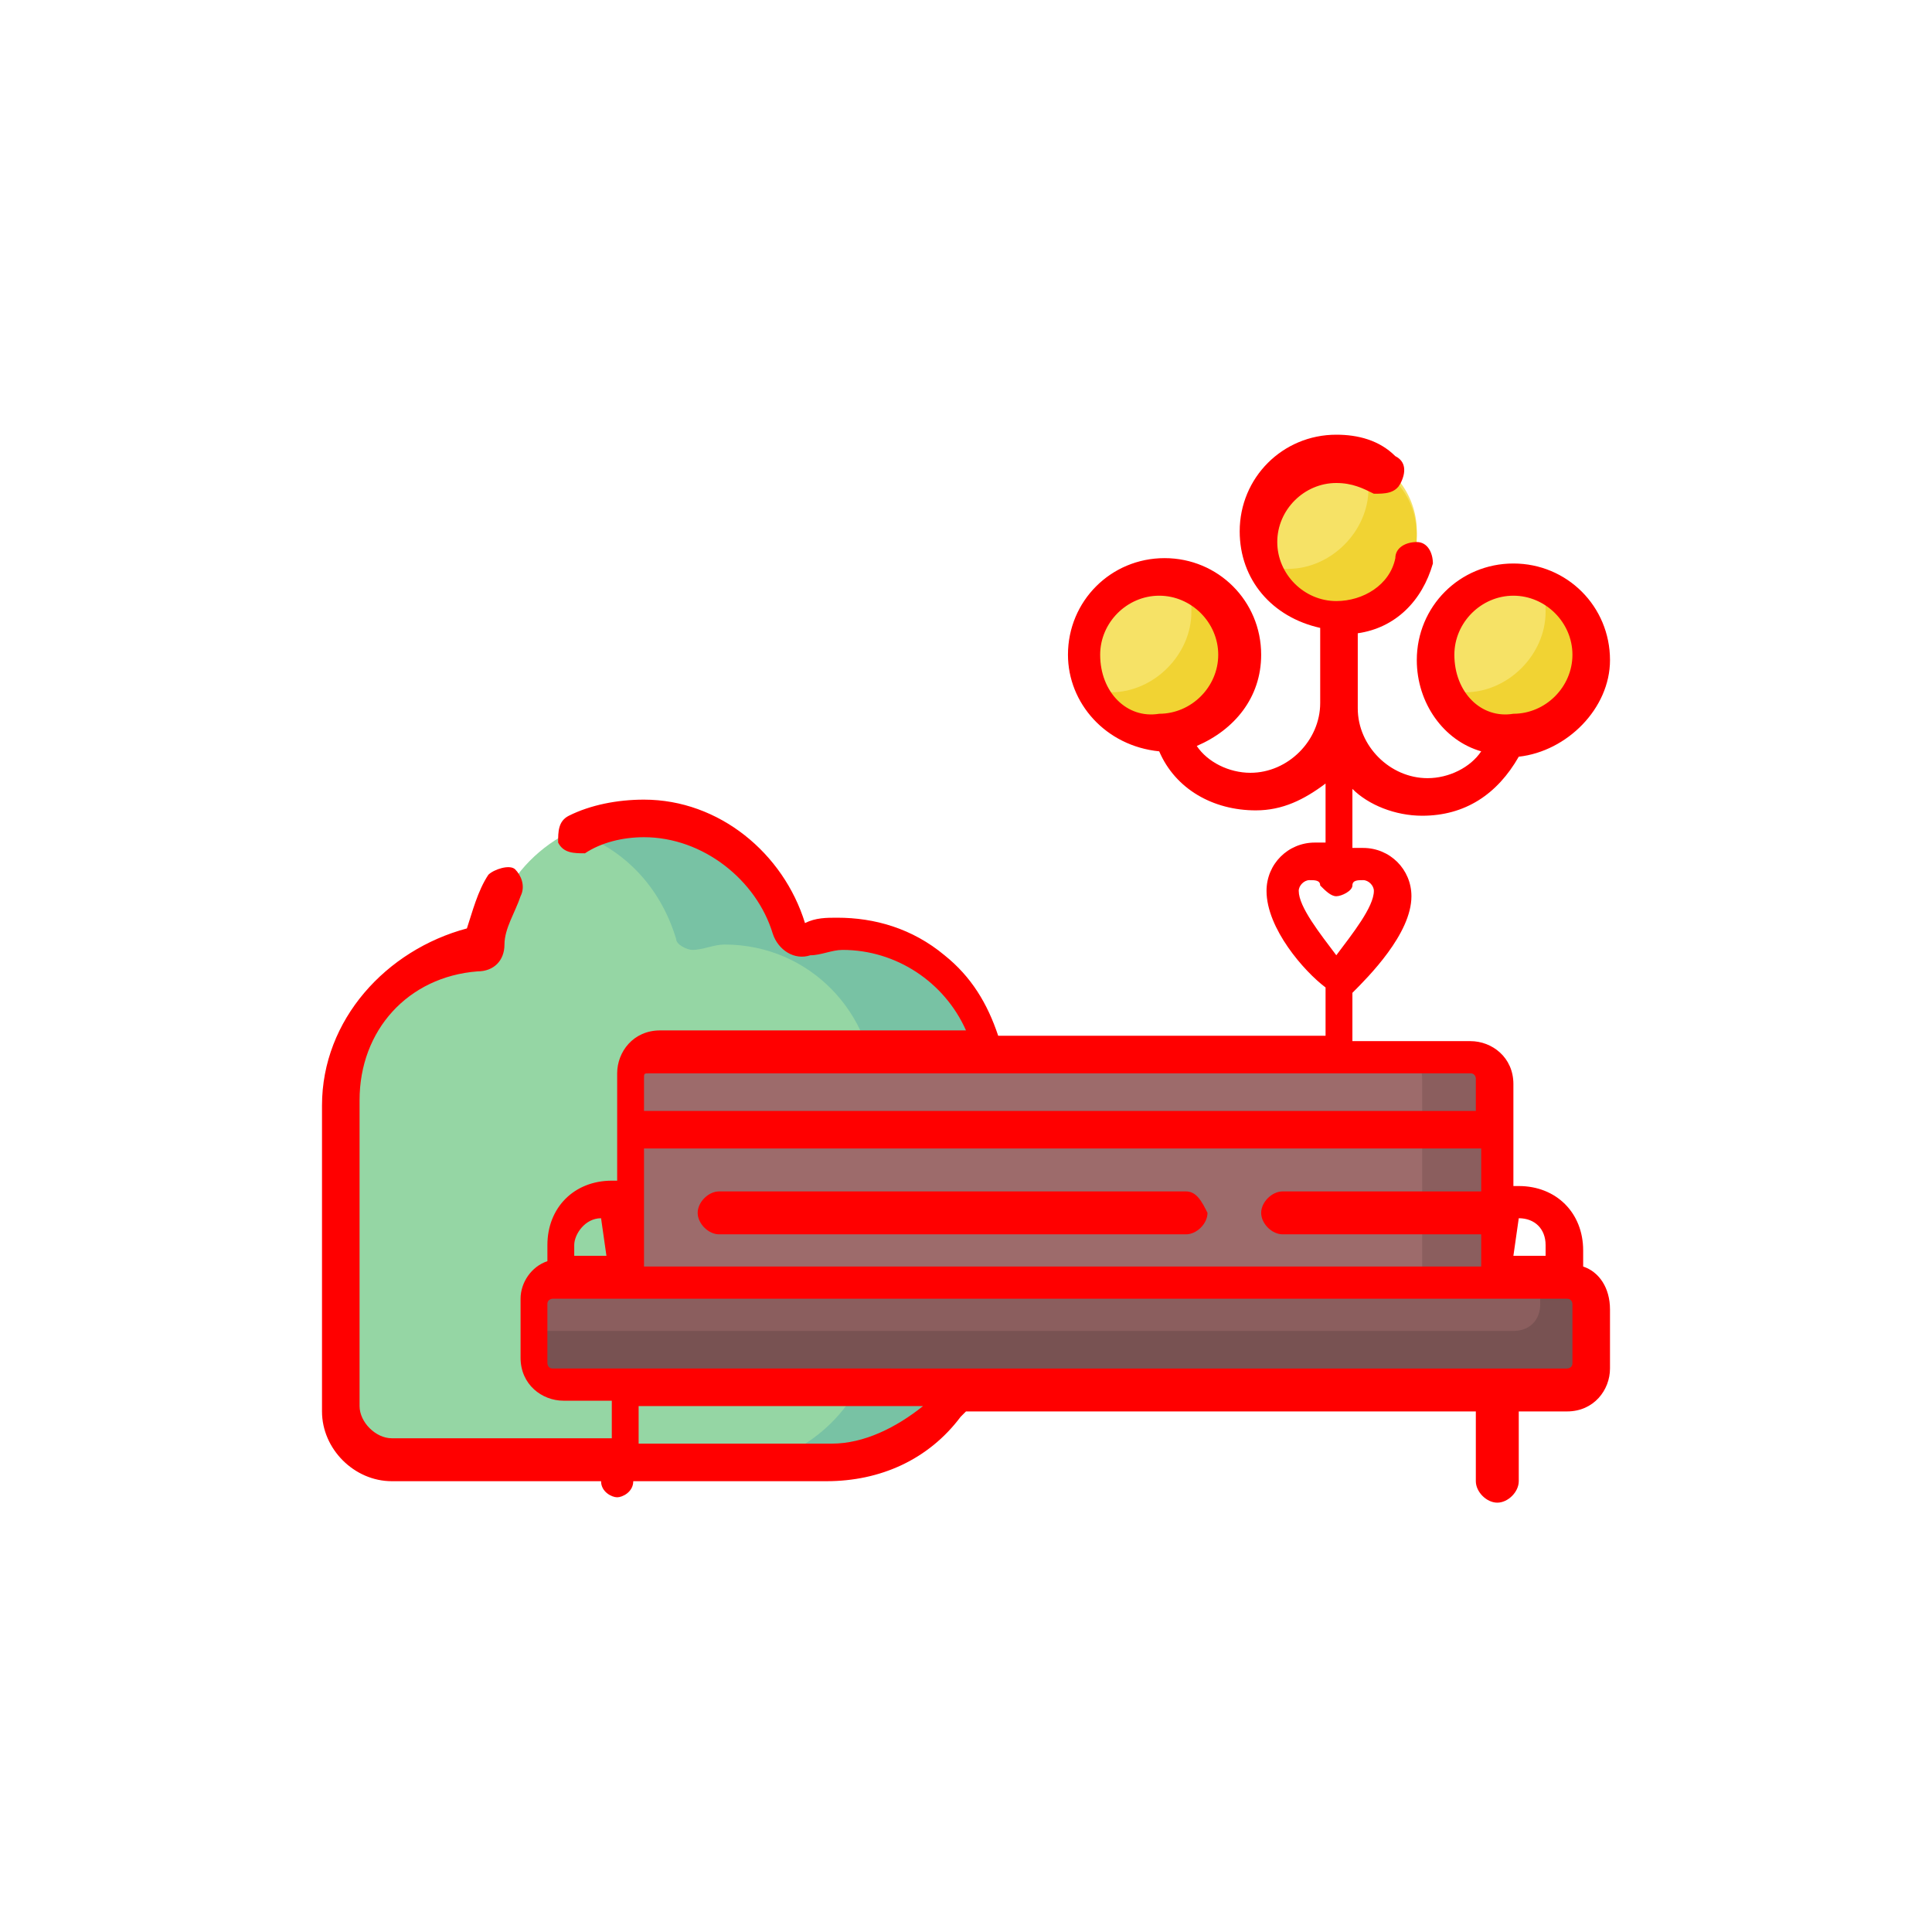 <svg xmlns="http://www.w3.org/2000/svg" viewBox="0 0 36 36"><path fill="#95d6a4" d="M15.5,17.4c-0.2,0 -0.4,0 -0.6,0.1 -0.1,0 -0.2,0 -0.3,-0.2 -0.3,-1.2 -1.4,-2.1 -2.7,-2.1 -1.4,0 -2.6,1 -2.8,2.4 0,0.1 -0.1,0.2 -0.2,0.2 -1.4,0.2 -2.5,1.4 -2.5,2.8v5.7c0,0.5 0.4,0.9 0.9,0.9h8.2c1.5,0 2.8,-1.2 2.8,-2.8v-4.2c0,-1.5 -1.3,-2.8 -2.8,-2.8z"/><path fill="#78c2a4" d="M15.5,17.4c-0.2,0 -0.4,0 -0.6,0.1 -0.1,0 -0.2,0 -0.3,-0.2 -0.3,-1.2 -1.4,-2.1 -2.7,-2.1 -0.4,0 -0.9,0.1 -1.2,0.3 0.9,0.3 1.6,1 1.9,2 0,0.1 0.2,0.2 0.3,0.2 0.2,0 0.4,-0.1 0.6,-0.1 1.6,0 2.8,1.3 2.8,2.8v4.2c0,1.2 -0.8,2.2 -1.9,2.6h1.2c1.5,0 2.8,-1.2 2.8,-2.8v-4.2c-0.1,-1.5 -1.4,-2.8 -2.9,-2.8z"/><path fill="#9d6b6b" d="M27.9,24.3H11.6v-4.1c0,-0.3 0.2,-0.5 0.5,-0.5h15.3c0.3,0 0.5,0.2 0.5,0.5v4.1z"/><path fill="#8b5e5e" d="M27.4,19.6H26c0.3,0 0.5,0.2 0.5,0.5v4.1h1.4v-4.1c0,-0.2 -0.2,-0.5 -0.5,-0.5z"/><path fill="#8b5e5e" d="M29.2,23.8H10.3c-0.3,0 -0.5,0.2 -0.5,0.5v1.1c0,0.3 0.2,0.5 0.5,0.5h18.9c0.3,0 0.5,-0.2 0.5,-0.5v-1.1c-0.1,-0.3 -0.3,-0.5 -0.5,-0.5z"/><path fill="#785252" d="M29.2,23.8h-0.5v0.5c0,0.3 -0.2,0.5 -0.5,0.5H9.8v0.5c0,0.3 0.2,0.5 0.5,0.5h18.9c0.3,0 0.5,-0.2 0.5,-0.5v-1.1c-0.1,-0.2 -0.3,-0.4 -0.5,-0.4z"/><path fill="#f6e266" d="M21.6,12.2m-1.5,0a1.5,1.5 0,1 1,3 0a1.5,1.5 0,1 1,-3 0"/><path fill="#f6e266" d="M28.2,12.2m-1.5,0a1.5,1.5 0,1 1,3 0a1.5,1.5 0,1 1,-3 0"/><path fill="#f6e266" d="M24.9,9.9m-1.5,0a1.5,1.5 0,1 1,3 0a1.5,1.5 0,1 1,-3 0"/><path fill="#f1d333" d="M22.1,10.9c0.1,0.2 0.1,0.3 0.1,0.5 0,0.8 -0.7,1.5 -1.5,1.5 -0.2,0 -0.3,0 -0.5,-0.1 0.2,0.6 0.7,1 1.4,1 0.8,0 1.5,-0.7 1.5,-1.5 0,-0.7 -0.4,-1.2 -1,-1.4zM28.7,10.9c0.1,0.2 0.1,0.3 0.1,0.5 0,0.8 -0.7,1.5 -1.5,1.5 -0.2,0 -0.3,0 -0.5,-0.1 0.2,0.6 0.7,1 1.4,1 0.8,0 1.5,-0.7 1.5,-1.5 -0.1,-0.7 -0.5,-1.2 -1,-1.4zM25.4,8.6c0.1,0.2 0.1,0.3 0.1,0.5 0,0.8 -0.7,1.5 -1.5,1.5 -0.2,0 -0.3,0 -0.5,-0.1 0.2,0.6 0.7,1 1.4,1 0.8,0 1.5,-0.7 1.5,-1.5 0,-0.7 -0.4,-1.2 -1,-1.4z"/><path fill="#FF000000" d="M22.1,22.2h-8.7c-0.2,0 -0.4,0.2 -0.4,0.4s0.2,0.4 0.4,0.4h8.7c0.2,0 0.4,-0.2 0.4,-0.4 -0.1,-0.2 -0.2,-0.4 -0.4,-0.4z"/><path fill="#FF000000" d="M29.5,23.6v-0.3c0,-0.7 -0.5,-1.2 -1.2,-1.2h-0.1v-1.9c0,-0.5 -0.4,-0.8 -0.8,-0.8h-2.2v-0.9c0.3,-0.3 1.1,-1.1 1.1,-1.8 0,-0.5 -0.4,-0.9 -0.9,-0.9h-0.2v-1.1c0.3,0.3 0.8,0.5 1.3,0.5 0.8,0 1.4,-0.4 1.8,-1.1 0.9,-0.1 1.7,-0.9 1.7,-1.8 0,-1 -0.8,-1.8 -1.8,-1.8s-1.8,0.8 -1.8,1.8c0,0.8 0.5,1.5 1.2,1.7 -0.2,0.3 -0.6,0.5 -1,0.5 -0.7,0 -1.3,-0.6 -1.3,-1.3v-1.4c0.7,-0.1 1.2,-0.6 1.4,-1.3 0,-0.2 -0.1,-0.4 -0.3,-0.4 -0.2,0 -0.4,0.1 -0.4,0.3 -0.1,0.5 -0.6,0.8 -1.1,0.8 -0.6,0 -1.1,-0.5 -1.1,-1.1S24.3,9 24.9,9c0.3,0 0.5,0.1 0.7,0.2 0.2,0 0.4,0 0.5,-0.2 0.1,-0.2 0.1,-0.4 -0.1,-0.5 -0.3,-0.3 -0.7,-0.4 -1.1,-0.4 -1,0 -1.8,0.8 -1.8,1.8 0,0.9 0.6,1.6 1.5,1.8v1.4c0,0.7 -0.6,1.3 -1.3,1.3 -0.4,0 -0.8,-0.2 -1,-0.5 0.7,-0.3 1.2,-0.9 1.2,-1.7 0,-1 -0.8,-1.8 -1.8,-1.8s-1.8,0.8 -1.8,1.8c0,0.9 0.7,1.7 1.7,1.8 0.3,0.7 1,1.1 1.8,1.1 0.5,0 0.9,-0.2 1.3,-0.5v1.1h-0.2c-0.5,0 -0.9,0.4 -0.9,0.9 0,0.7 0.7,1.5 1.1,1.8v0.9h-6.1c-0.2,-0.6 -0.5,-1.1 -1,-1.5 -0.6,-0.5 -1.3,-0.7 -2,-0.7 -0.2,0 -0.4,0 -0.6,0.1 -0.4,-1.3 -1.6,-2.3 -3,-2.3 -0.5,0 -1,0.1 -1.4,0.3 -0.2,0.1 -0.2,0.3 -0.2,0.5 0.1,0.2 0.3,0.2 0.5,0.2 0.3,-0.2 0.7,-0.3 1.1,-0.3 1.1,0 2.1,0.8 2.4,1.8 0.1,0.3 0.4,0.5 0.7,0.4 0.2,0 0.4,-0.1 0.6,-0.1 1,0 1.9,0.6 2.3,1.5h-5.7c-0.5,0 -0.8,0.4 -0.8,0.8v2h-0.1c-0.7,0 -1.2,0.5 -1.2,1.2v0.3c-0.3,0.1 -0.5,0.4 -0.5,0.7v1.1c0,0.5 0.4,0.8 0.8,0.8h0.9v0.7L7.3,26.8c-0.3,0 -0.6,-0.3 -0.6,-0.6v-5.7c0,-1.3 0.9,-2.3 2.2,-2.4 0.3,0 0.5,-0.2 0.5,-0.5s0.2,-0.6 0.3,-0.9c0.1,-0.2 0,-0.4 -0.1,-0.5s-0.4,0 -0.5,0.1c-0.2,0.3 -0.3,0.7 -0.4,1C7.2,17.7 6,19 6,20.6v5.7c0,0.7 0.6,1.3 1.3,1.3h3.9c0,0.2 0.2,0.3 0.3,0.3s0.3,-0.1 0.3,-0.3h3.6c1,0 1.9,-0.4 2.5,-1.2l0.1,-0.1h9.5v1.3c0,0.2 0.2,0.4 0.4,0.4s0.4,-0.2 0.4,-0.4v-1.3h0.9c0.5,0 0.8,-0.4 0.8,-0.8v-1.1c0,-0.4 -0.2,-0.7 -0.5,-0.8zM27.1,12.2c0,-0.6 0.5,-1.1 1.1,-1.1 0.6,0 1.1,0.5 1.1,1.1s-0.5,1.1 -1.1,1.1c-0.6,0.1 -1.1,-0.4 -1.1,-1.1zM20.5,12.2c0,-0.6 0.5,-1.1 1.1,-1.1s1.1,0.5 1.1,1.1 -0.5,1.1 -1.1,1.1c-0.6,0.1 -1.1,-0.4 -1.1,-1.1zM24.2,16.6c0,-0.1 0.1,-0.2 0.2,-0.2s0.2,0 0.2,0.1c0.1,0.1 0.2,0.2 0.3,0.2 0.1,0 0.3,-0.1 0.3,-0.2s0.1,-0.1 0.2,-0.1 0.2,0.1 0.2,0.2c0,0.3 -0.4,0.8 -0.7,1.2 -0.3,-0.4 -0.7,-0.9 -0.7,-1.2zM28.3,22.7c0.3,0 0.5,0.2 0.5,0.5v0.2h-0.6l0.1,-0.7zM12,21.4h15.6v0.8h-3.7c-0.2,0 -0.4,0.2 -0.4,0.4s0.2,0.4 0.4,0.4h3.7v0.6L12,23.6v-2.2zM12.1,20h15.3c0.1,0 0.1,0.1 0.1,0.1v0.6L12,20.7v-0.6c0,-0.1 0,-0.1 0.1,-0.1zM11.2,22.7l0.1,0.7h-0.6v-0.2c0,-0.2 0.2,-0.5 0.5,-0.5zM15.5,26.9h-3.6v-0.7h5.3c-0.5,0.4 -1.1,0.7 -1.7,0.7zM29.3,25.4c0,0.1 -0.1,0.1 -0.1,0.1L10.3,25.5c-0.1,0 -0.1,-0.1 -0.1,-0.1v-1.1c0,-0.1 0.1,-0.1 0.1,-0.1h18.9c0.1,0 0.1,0.1 0.1,0.1v1.1z"/></svg>